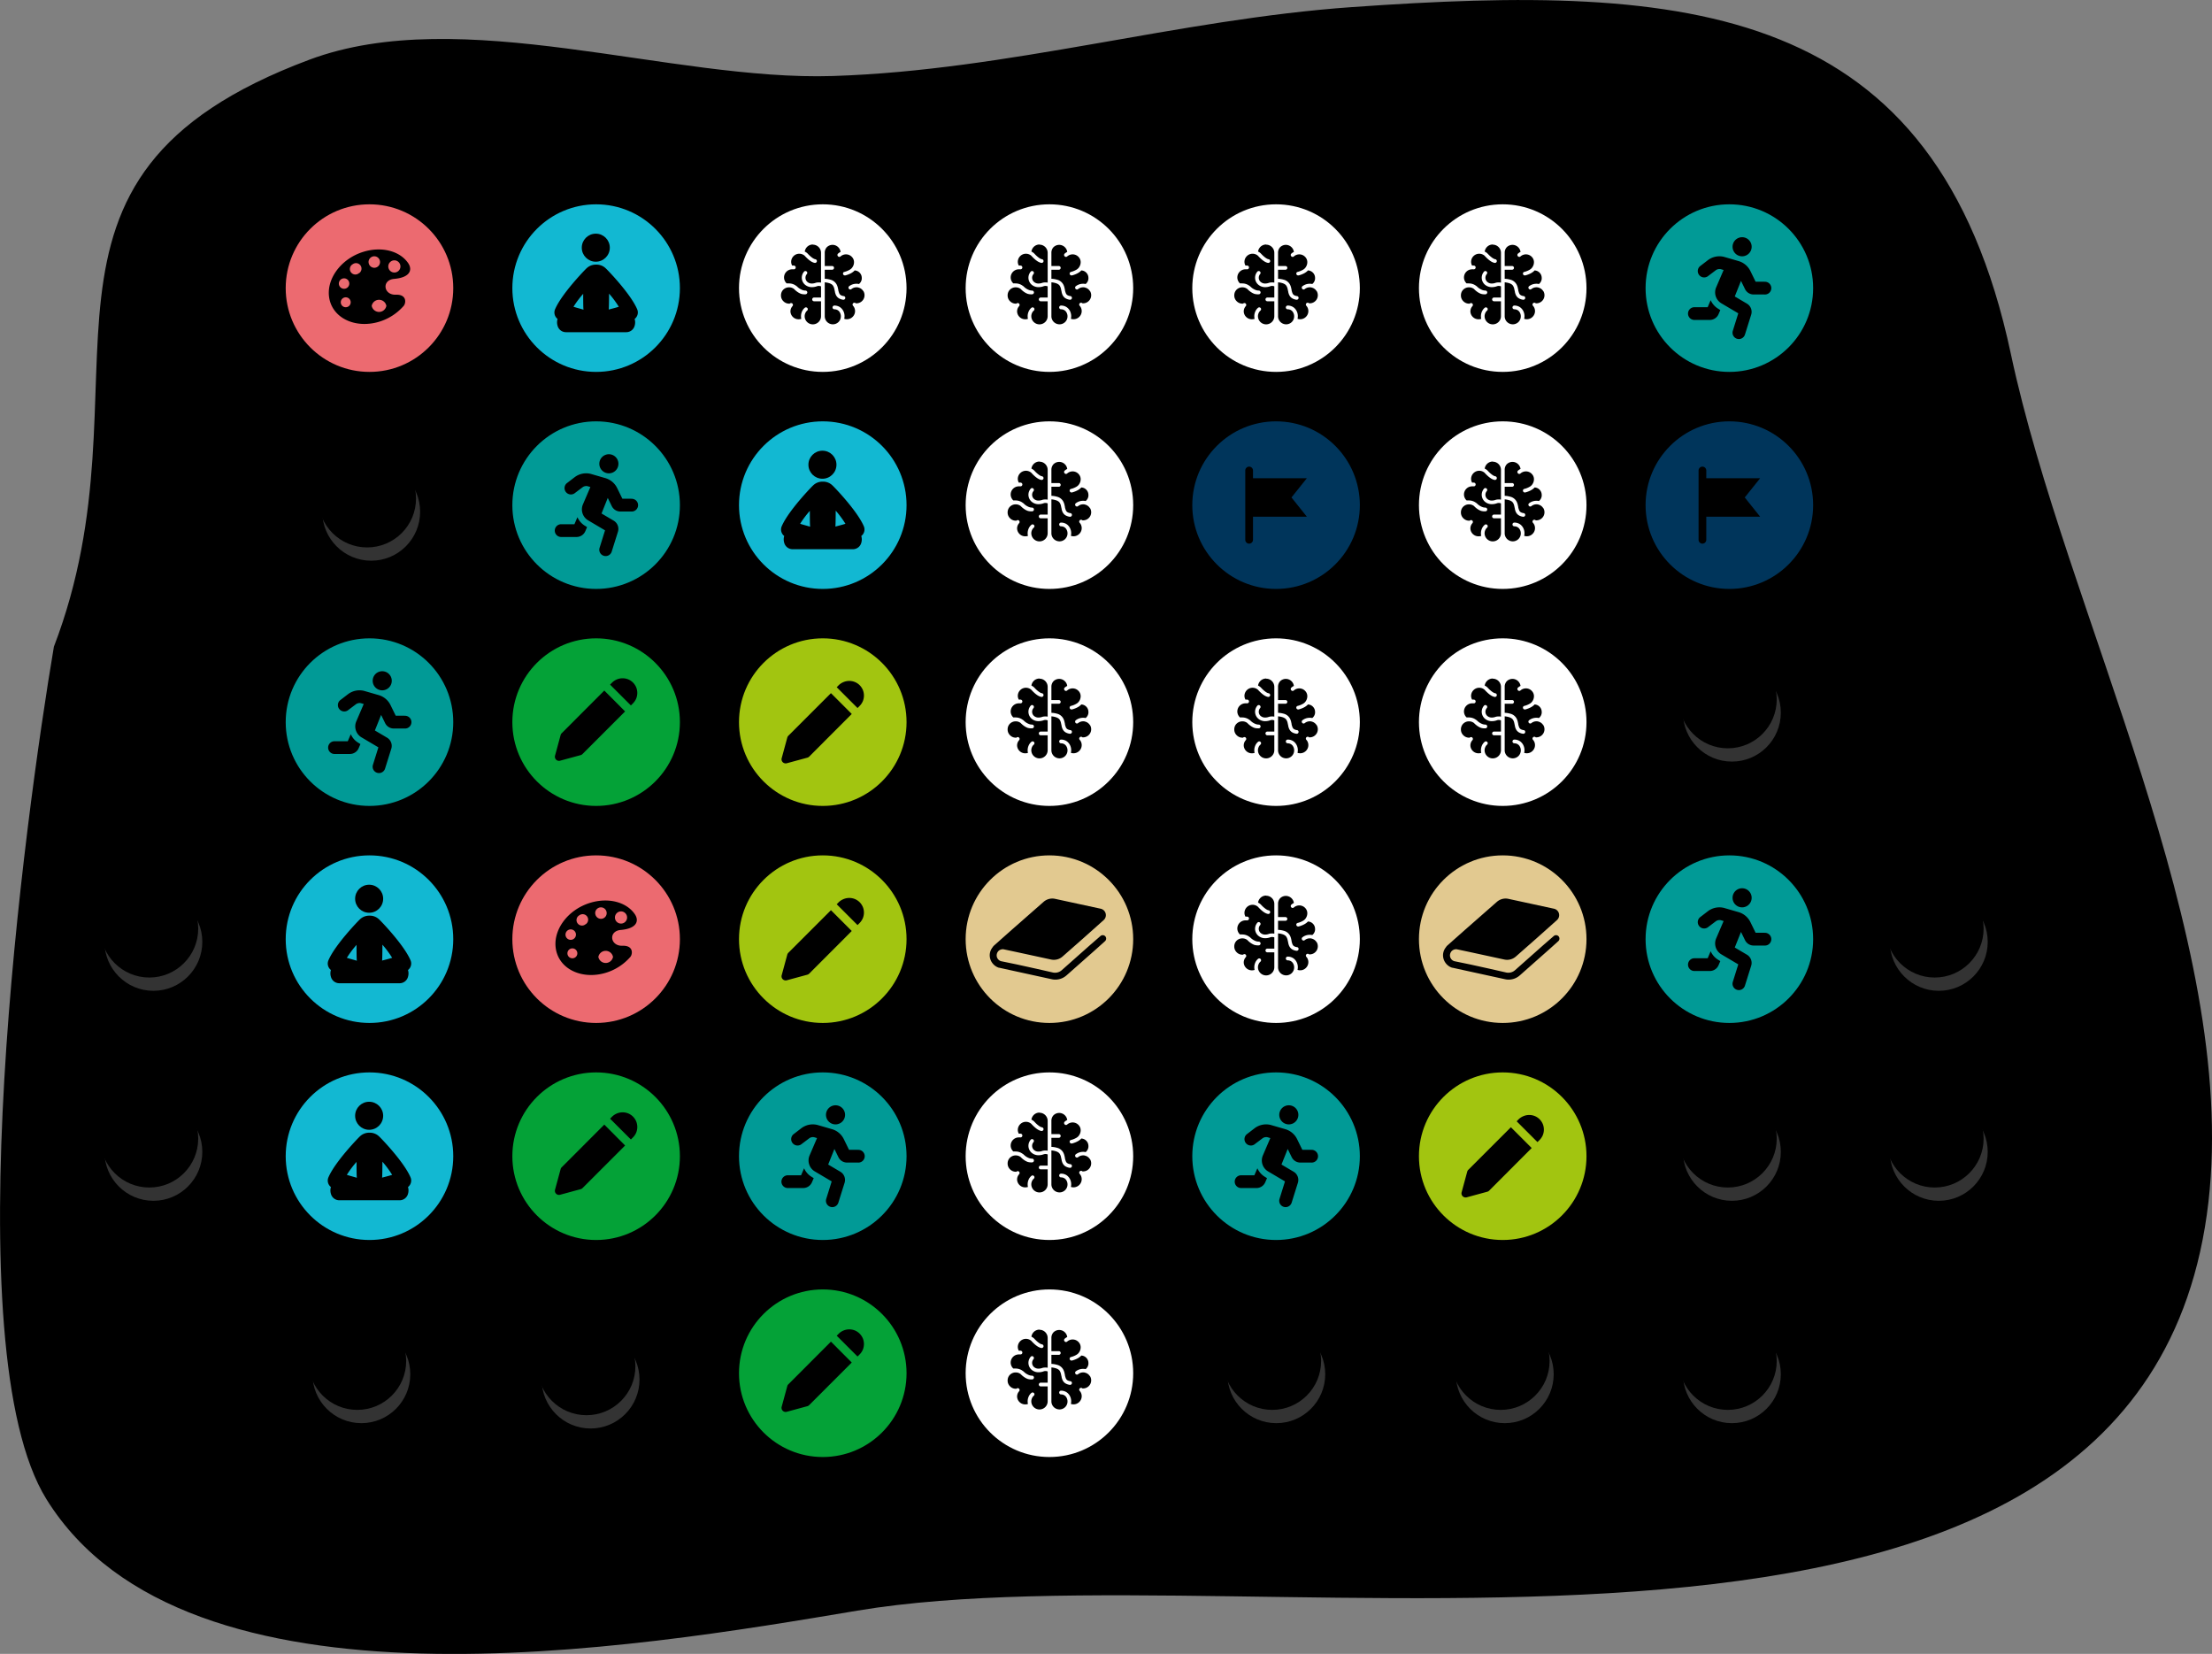 <svg xmlns="http://www.w3.org/2000/svg" xmlns:xlink="http://www.w3.org/1999/xlink" viewBox="0 0 593.29 443.51"><rect x="0" y="0" width="593.29" height="443.51" fill="#808080" stroke="none"/><defs><style>.cls-1{fill:#333;}.cls-2{fill:#fff;}.cls-3{fill:#00355b;}.cls-4{fill:#ec6a70;}.cls-5{fill:#12b8d2;}.cls-6{fill:#019a96;}.cls-7{fill:#04a237;}.cls-8{fill:#a2c510;}.cls-9{fill:#e2c990;}</style><symbol id="tile0" data-name="tile0" viewBox="0 0 44.95 44.95"><circle class="cls-2" cx="22.47" cy="22.47" r="22.47"/><path d="M33.34,23.28a2.15,2.15,0,0,0-.85-.79l-.24-.11h0A.54.54,0,0,1,32,22.3a1.88,1.88,0,0,0-.47-.05,2.14,2.14,0,0,0-1.37.48.48.48,0,0,1-.69-.08A.49.49,0,0,1,29.5,22a3.2,3.2,0,0,1,2-.7,3.08,3.08,0,0,1,.68.07A2,2,0,0,0,32.93,20a2.26,2.26,0,0,0,0-.26,2,2,0,0,0-1.78-2H31l-.13.15a3.73,3.73,0,0,1-.74.54,5.39,5.39,0,0,1-.76.36,7,7,0,0,1-.86.28h-.12a.5.5,0,0,1-.48-.37.51.51,0,0,1,.06-.38.48.48,0,0,1,.3-.22h0l.09.23-.06-.24.08,0,.33-.1a5.72,5.72,0,0,0,.92-.41,2.06,2.06,0,0,0,.52-.38,1.21,1.21,0,0,0,.21-.24l0,0a2.37,2.37,0,0,0,.49-1.42,2,2,0,0,0-.53-1.39,2.16,2.16,0,0,0-1.63-.73,2.22,2.22,0,0,0-1.45.55.48.48,0,0,1-.32.13.47.47,0,0,1-.37-.17.49.49,0,0,1,0-.7,3,3,0,0,1,.7-.47,2.19,2.19,0,0,0-2.16-1.89,2.19,2.19,0,0,0-1.54.64A2.16,2.16,0,0,0,23,13v3.55h2a.49.49,0,0,1,.49.49.5.5,0,0,1-.49.5H23v2.43a6.28,6.28,0,0,1,1.51.24,2.61,2.61,0,0,1,1.73,1.39,3.76,3.76,0,0,1,.3.92l.09.41c0,.23.09.45.15.64a1.82,1.82,0,0,0,.18.44,1.07,1.07,0,0,0,.33.34,2,2,0,0,0,.8.26.46.46,0,0,1,.32.18.5.5,0,0,1-.39.8h-.06a3.09,3.09,0,0,1-1.05-.32,2,2,0,0,1-.7-.6,2.73,2.73,0,0,1-.27-.48,4.81,4.81,0,0,1-.2-.66c0-.14-.05-.28-.08-.41l-.09-.42a2.51,2.51,0,0,0-.35-.88,1.45,1.45,0,0,0-.37-.37,2.69,2.69,0,0,0-.78-.34A5.2,5.2,0,0,0,23,20.92V30a2.16,2.16,0,0,0,.63,1.54,2.19,2.19,0,0,0,1.54.64,2.15,2.15,0,0,0,1.54-.64A2.13,2.13,0,0,0,27.32,30a2,2,0,0,0-.24-.95,1.6,1.6,0,0,0-.71-.72,1.76,1.76,0,0,0-.78-.18.49.49,0,0,1,0-1,2.67,2.67,0,0,1,.95.16,2.49,2.49,0,0,1,.76.43,2.86,2.86,0,0,1,.86,1.3,3.08,3.08,0,0,1,.15.94,3.63,3.63,0,0,1-.08.73,2.38,2.38,0,0,0,.7.11,2.15,2.15,0,0,0,1.45-.55A2.17,2.17,0,0,0,31,27.89a2.06,2.06,0,0,0-.41-.68.49.49,0,0,1,.37-.82.52.52,0,0,1,.37.16l0,0h.16a2.17,2.17,0,0,0,1.85-3.32Z"/><path d="M19.8,10.78a2.17,2.17,0,0,0-1.54.64,2.22,2.22,0,0,0-.62,1.25,3,3,0,0,1,.71.47l0,0,0,0,.07.08.28.29a7.3,7.3,0,0,0,.88.77,2.87,2.87,0,0,0,.62.37.73.73,0,0,0,.25.07.49.49,0,0,1,.33.19.47.47,0,0,1,.11.36.5.5,0,0,1-.49.44h-.06a1.88,1.88,0,0,1-.52-.15,3.25,3.25,0,0,1-.49-.25,6.4,6.4,0,0,1-.86-.66,11,11,0,0,1-.87-.87,2.2,2.2,0,0,0-1.43-.53,2.19,2.19,0,0,0-2.18,2.18,2.09,2.09,0,0,0,.27,1h0a3.89,3.89,0,0,1,.49,0,.49.49,0,0,1-.08,1h-.07a1.87,1.87,0,0,0-.34,0h-.08a2.19,2.19,0,0,0-2.1,2.18v.08a2.2,2.2,0,0,0,.71,1.52,4,4,0,0,1,.6,0,3.17,3.17,0,0,1,2,.7l.05,0,0,0,.07.08.32.29a4,4,0,0,0,1.08.66,2.36,2.36,0,0,0,.91.19.5.5,0,0,1,0,1A3.48,3.48,0,0,1,16.63,24a4.53,4.53,0,0,1-1-.54,5.6,5.6,0,0,1-.86-.75,2.12,2.12,0,0,0-1.33-.45,2.16,2.16,0,0,0-1.86,1,2.18,2.18,0,0,0-.32,1.14A2.13,2.13,0,0,0,11.92,26a2.15,2.15,0,0,0,1.54.64h.15l0,0a.51.51,0,0,1,.37-.16.52.52,0,0,1,.33.12.54.54,0,0,1,.16.34.52.52,0,0,1-.12.36,2.27,2.27,0,0,0-.42.68,2.19,2.19,0,0,0-.13.77A2.18,2.18,0,0,0,16,30.83a2.45,2.45,0,0,0,.71-.11,3,3,0,0,1-.08-.73,3.07,3.07,0,0,1,.24-1.18,2.67,2.67,0,0,1,.77-1.06.47.47,0,0,1,.32-.12.53.53,0,0,1,.38.18.5.5,0,0,1-.07.7,1.77,1.77,0,0,0-.49.69,2,2,0,0,0-.17.79A2.18,2.18,0,0,0,22,30V26H20.13a.5.5,0,0,1,0-1H22V22A1.53,1.53,0,0,0,20.83,22a3.89,3.89,0,0,1-1.24.21,2.79,2.79,0,0,1-2-.76,2.48,2.48,0,0,1-.75-1.77,2.51,2.51,0,0,1,.6-1.61.48.48,0,0,1,.38-.18.47.47,0,0,1,.32.12.49.49,0,0,1,.06.69,1.5,1.5,0,0,0-.37,1,1.48,1.48,0,0,0,.45,1.06,1.78,1.78,0,0,0,1.27.48,2.84,2.84,0,0,0,.93-.16,2.38,2.38,0,0,1,.79-.13A2.52,2.52,0,0,1,22,21V13a2.19,2.19,0,0,0-2.18-2.18Z"/></symbol><symbol id="tile4" data-name="tile4" viewBox="0 0 44.95 44.95"><circle class="cls-7" cx="22.47" cy="22.47" r="22.47"/><path d="M28.08,11a4,4,0,0,1,3,0,4,4,0,0,1,2.14,2.14,4,4,0,0,1,0,3,4,4,0,0,1-.86,1.28l-.57.57-5.58-5.58.57-.57A4,4,0,0,1,28.08,11Z"/><path d="M24.66,14,13.24,25.44a1,1,0,0,0-.29.49l-1.5,5.52a1.1,1.1,0,0,0,1.36,1.36l5.52-1.5a1.11,1.11,0,0,0,.49-.29L30.24,19.6Z"/></symbol><symbol id="tile3" data-name="tile3" viewBox="0 0 44.95 44.95"><circle class="cls-6" cx="22.47" cy="22.47" r="22.47"/><path d="M25.89,13.94a2.56,2.56,0,1,0-2.56-2.56A2.56,2.56,0,0,0,25.89,13.94ZM17.44,25.75l-.79,1.84H13.09a1.71,1.71,0,1,0,0,3.42h4.13a2.56,2.56,0,0,0,2.35-1.55l.47-1.1L19.47,28a5.05,5.05,0,0,1-2-2.27Zm14.42-5H29.51l-1.39-2.84a5.12,5.12,0,0,0-3.29-2.72L21,14.08a5.11,5.11,0,0,0-4.32.92l-2.11,1.62a1.71,1.71,0,0,0,2.07,2.71L18.8,17.7a1.67,1.67,0,0,1,1.35-.32l.78.23-2,4.66a3.41,3.41,0,0,0,1.4,4.28l4.53,2.68-1.46,4.68a1.7,1.7,0,0,0,1.11,2.14,1.88,1.88,0,0,0,.52.08,1.71,1.71,0,0,0,1.62-1.2l1.69-5.39a2.56,2.56,0,0,0-1.15-2.9l-3.27-1.93,1.67-4.18,1.08,2.21A2.57,2.57,0,0,0,29,24.18h2.88a1.71,1.71,0,1,0,0-3.41Z"/></symbol><symbol id="tile5" data-name="tile5" viewBox="0 0 44.95 44.95"><circle class="cls-8" cx="22.47" cy="22.47" r="22.47"/><path d="M28.08,11.71a4,4,0,0,1,3,0,4,4,0,0,1,1.28.85,4.06,4.06,0,0,1,.86,1.28,4,4,0,0,1,0,3,4.06,4.06,0,0,1-.86,1.28l-.57.57-5.58-5.58.57-.58A4.09,4.09,0,0,1,28.08,11.71Z"/><path d="M24.66,14.7,13.24,26.12a1.1,1.1,0,0,0-.29.5l-1.5,5.52a1.09,1.09,0,0,0,.28,1.07,1.13,1.13,0,0,0,1.08.29L18.33,32a1.09,1.09,0,0,0,.49-.28L30.24,20.28Z"/></symbol><symbol id="tile2" data-name="tile2" viewBox="0 0 44.95 44.95"><circle class="cls-5" cx="22.47" cy="22.47" r="22.47"/><circle cx="22.38" cy="11.63" r="3.76"/><path d="M33.48,28.14c-1.81-4.26-8.24-10.83-8.37-10.91a3.54,3.54,0,0,0-2.55-1.06h-.18a3.56,3.56,0,0,0-2.55,1.06c-.12.08-6.55,6.65-8.37,10.91a2.19,2.19,0,0,0,.67,2.6,3.09,3.09,0,0,0,0,1.83,2.32,2.32,0,0,0,2.24,1.72H30.56a2.32,2.32,0,0,0,2.24-1.72,3.17,3.17,0,0,0,0-1.83A2.19,2.19,0,0,0,33.48,28.14ZM16.4,27.47A26.5,26.5,0,0,1,19,24c0,1.14,0,4,.09,4.27C18.9,28.17,17.1,27.71,16.4,27.47Zm9.45.75c.06-.26.09-3.13.09-4.27a26.5,26.5,0,0,1,2.61,3.52C27.85,27.71,26,28.17,25.85,28.22Z"/></symbol><symbol id="tile1" data-name="tile1" viewBox="0 0 44.95 44.95"><circle class="cls-3" cx="22.47" cy="22.47" r="22.47"/><path d="M30.73,15.25,26.6,20.41l4.13,5.16H16.28v6.19a1,1,0,1,1-2.07,0V13.18a1,1,0,0,1,2.07,0v2.07Z"/></symbol><symbol id="tile10" data-name="tile10" viewBox="0 0 44.95 44.95"><circle class="cls-4" cx="22.47" cy="22.47" r="22.47"/><path d="M29.08,20c4.18-.36,5-2.33,3.81-4.17-2.21-3.3-7.09-4.61-12-3.11-6.19,1.88-10.28,7.6-9.14,12.78s7.08,7.84,13.27,6a14.23,14.23,0,0,0,6.62-4.26c.66-.77.89-3.15-2.18-3C26.18,24.29,25.73,20.28,29.08,20ZM28,15.5a1.61,1.61,0,0,1,2.29,0,1.63,1.63,0,1,1-2.29,0ZM14.33,20.81a1.4,1.4,0,1,1,.89,1.77A1.39,1.39,0,0,1,14.33,20.81ZM17,27.25a1.33,1.33,0,0,1-1.93-1.82A1.33,1.33,0,1,1,17,27.25Zm2.67-8.81A1.47,1.47,0,1,1,18,16.05h0a1.47,1.47,0,0,1,1.72,2.39Zm2.56-2.8A1.54,1.54,0,1,1,24,17,1.54,1.54,0,0,1,22.24,15.64ZM27,27.23a2,2,0,0,1-3.93,0,2,2,0,0,1,3.93,0Z"/></symbol><symbol id="tile6" data-name="tile6" viewBox="0 0 44.95 44.95"><circle class="cls-9" cx="22.47" cy="22.47" r="22.47"/><path d="M37.46,21.71a.92.92,0,0,0-1.3-.08L33.43,24l-7.69,6.82a2.68,2.68,0,0,1-1.74.65,2.65,2.65,0,0,1-.56-.05l-4.4-1-5.31-1.17L10,28.48l-.53-.11A1.9,1.9,0,0,1,9,28.14a1.77,1.77,0,0,1-.5-.59,1.59,1.59,0,0,1-.18-.74,1.67,1.67,0,0,1,.08-.49,1.8,1.8,0,0,1,.24-.48,1.53,1.53,0,0,1,.58-.49,1.59,1.59,0,0,1,.74-.18h.14L14,26l8.9,1.93a3.53,3.53,0,0,0,3.1-.81l5.48-4.82L37,17.37a1.77,1.77,0,0,0-.8-3.07l-.7-.15-5.08-1.1L24,11.66a3.54,3.54,0,0,0-3.1.81L12.32,20,9.74,22.29l-2.25,2a3.43,3.43,0,0,0-.24.33.83.83,0,0,0-.11.15,3.51,3.51,0,0,0-.52,1,3.43,3.43,0,0,0-.16,1,3.5,3.5,0,0,0,.67,2.06,3.65,3.65,0,0,0,.78.79,3.48,3.48,0,0,0,1,.51H9l3.92.86,3.71.81,6.45,1.41a4.33,4.33,0,0,0,.95.11,4.47,4.47,0,0,0,3-1.12l.22-.19,7.66-6.78L37.39,23A.93.93,0,0,0,37.46,21.71Z"/></symbol><symbol id="plate" data-name="plate" viewBox="0 0 27.34 29.8"><circle class="cls-1" cx="14.22" cy="16.68" r="13.12"/><circle cx="13.12" cy="13.12" r="13.12"/></symbol></defs><title>lego-habit-example</title><g id="Layer_2" data-name="Layer 2"><g id="Layer_1-2" data-name="Layer 1"><path d="M14.44,173.46C41.92,101.92-2.06,47.75,83,16c40.71-15.2,96.86,5.79,140.46,4.38,47-1.52,92.51-15.19,139.18-18.48,90.28-6.37,156.58-1.51,176.7,93,14.77,69.38,61.15,156.23,53,227.4C575.2,471.47,339.08,413.68,230,431.91c-59.61,10-180,30.63-217.55-29.89-25.15-40.58-5.64-183.39,2-228.56"/><use width="44.95" height="44.95" transform="translate(319.79 171.18)" xlink:href="#tile0"/><use width="44.95" height="44.95" transform="translate(380.58 171.18)" xlink:href="#tile0"/><use width="44.95" height="44.95" transform="translate(137.42 171.18)" xlink:href="#tile4"/><use width="44.95" height="44.95" transform="translate(76.63 171.18)" xlink:href="#tile3"/><use width="44.95" height="44.95" transform="translate(198.21 171.18)" xlink:href="#tile5"/><use width="44.95" height="44.95" transform="translate(259 171.18)" xlink:href="#tile0"/><use width="44.95" height="44.95" transform="translate(319.79 287.58)" xlink:href="#tile3"/><use width="44.95" height="44.95" transform="translate(380.58 287.58)" xlink:href="#tile5"/><use width="44.95" height="44.95" transform="translate(137.42 287.58)" xlink:href="#tile4"/><use width="44.95" height="44.95" transform="translate(76.63 287.58)" xlink:href="#tile2"/><use width="44.95" height="44.95" transform="translate(198.21 287.58)" xlink:href="#tile3"/><use width="44.95" height="44.95" transform="translate(259 287.58)" xlink:href="#tile0"/><use width="44.95" height="44.95" transform="translate(198.21 345.78)" xlink:href="#tile4"/><use width="44.95" height="44.95" transform="translate(259 345.78)" xlink:href="#tile0"/><use width="44.95" height="44.95" transform="translate(319.79 112.99)" xlink:href="#tile1"/><use width="44.95" height="44.95" transform="translate(380.58 112.99)" xlink:href="#tile0"/><use width="44.95" height="44.95" transform="translate(137.42 112.99)" xlink:href="#tile3"/><use width="44.95" height="44.95" transform="translate(198.21 112.99)" xlink:href="#tile2"/><use width="44.95" height="44.95" transform="translate(259 112.99)" xlink:href="#tile0"/><use width="44.95" height="44.95" transform="translate(441.37 112.99)" xlink:href="#tile1"/><use width="44.95" height="44.95" transform="translate(319.79 54.79)" xlink:href="#tile0"/><use width="44.95" height="44.95" transform="translate(380.58 54.79)" xlink:href="#tile0"/><use width="44.95" height="44.95" transform="translate(137.42 54.79)" xlink:href="#tile2"/><use width="44.95" height="44.95" transform="translate(76.63 54.79)" xlink:href="#tile10"/><use width="44.95" height="44.95" transform="translate(198.21 54.79)" xlink:href="#tile0"/><use width="44.95" height="44.95" transform="translate(259 54.79)" xlink:href="#tile0"/><use width="44.95" height="44.95" transform="translate(441.37 54.79)" xlink:href="#tile3"/><use width="44.95" height="44.95" transform="translate(319.79 229.38)" xlink:href="#tile0"/><use width="44.95" height="44.95" transform="translate(380.58 229.38)" xlink:href="#tile6"/><use width="44.95" height="44.95" transform="translate(137.42 229.38)" xlink:href="#tile10"/><use width="44.95" height="44.95" transform="translate(76.63 229.38)" xlink:href="#tile2"/><use width="44.95" height="44.95" transform="translate(198.21 229.38)" xlink:href="#tile5"/><use width="44.95" height="44.95" transform="translate(259 229.38)" xlink:href="#tile6"/><use width="44.95" height="44.95" transform="translate(441.37 229.38)" xlink:href="#tile3"/><use width="27.35" height="29.8" transform="translate(85.34 120.56)" xlink:href="#plate"/><use width="27.35" height="29.8" transform="translate(450.3 174.43)" xlink:href="#plate"/><use width="27.35" height="29.8" transform="translate(450.3 292.21)" xlink:href="#plate"/><use width="27.35" height="29.8" transform="translate(450.3 351.84)" xlink:href="#plate"/><use width="27.35" height="29.8" transform="translate(389.38 351.84)" xlink:href="#plate"/><use width="27.35" height="29.8" transform="translate(328.1 351.84)" xlink:href="#plate"/><use width="27.35" height="29.8" transform="translate(144.18 353.27)" xlink:href="#plate"/><use width="27.35" height="29.8" transform="translate(82.7 351.84)" xlink:href="#plate"/><use width="27.35" height="29.8" transform="translate(505.79 235.9)" xlink:href="#plate"/><use width="27.35" height="29.8" transform="translate(505.79 292.21)" xlink:href="#plate"/><use width="27.35" height="29.8" transform="translate(26.92 235.9)" xlink:href="#plate"/><use width="27.35" height="29.8" transform="translate(26.92 292.21)" xlink:href="#plate"/></g></g></svg>